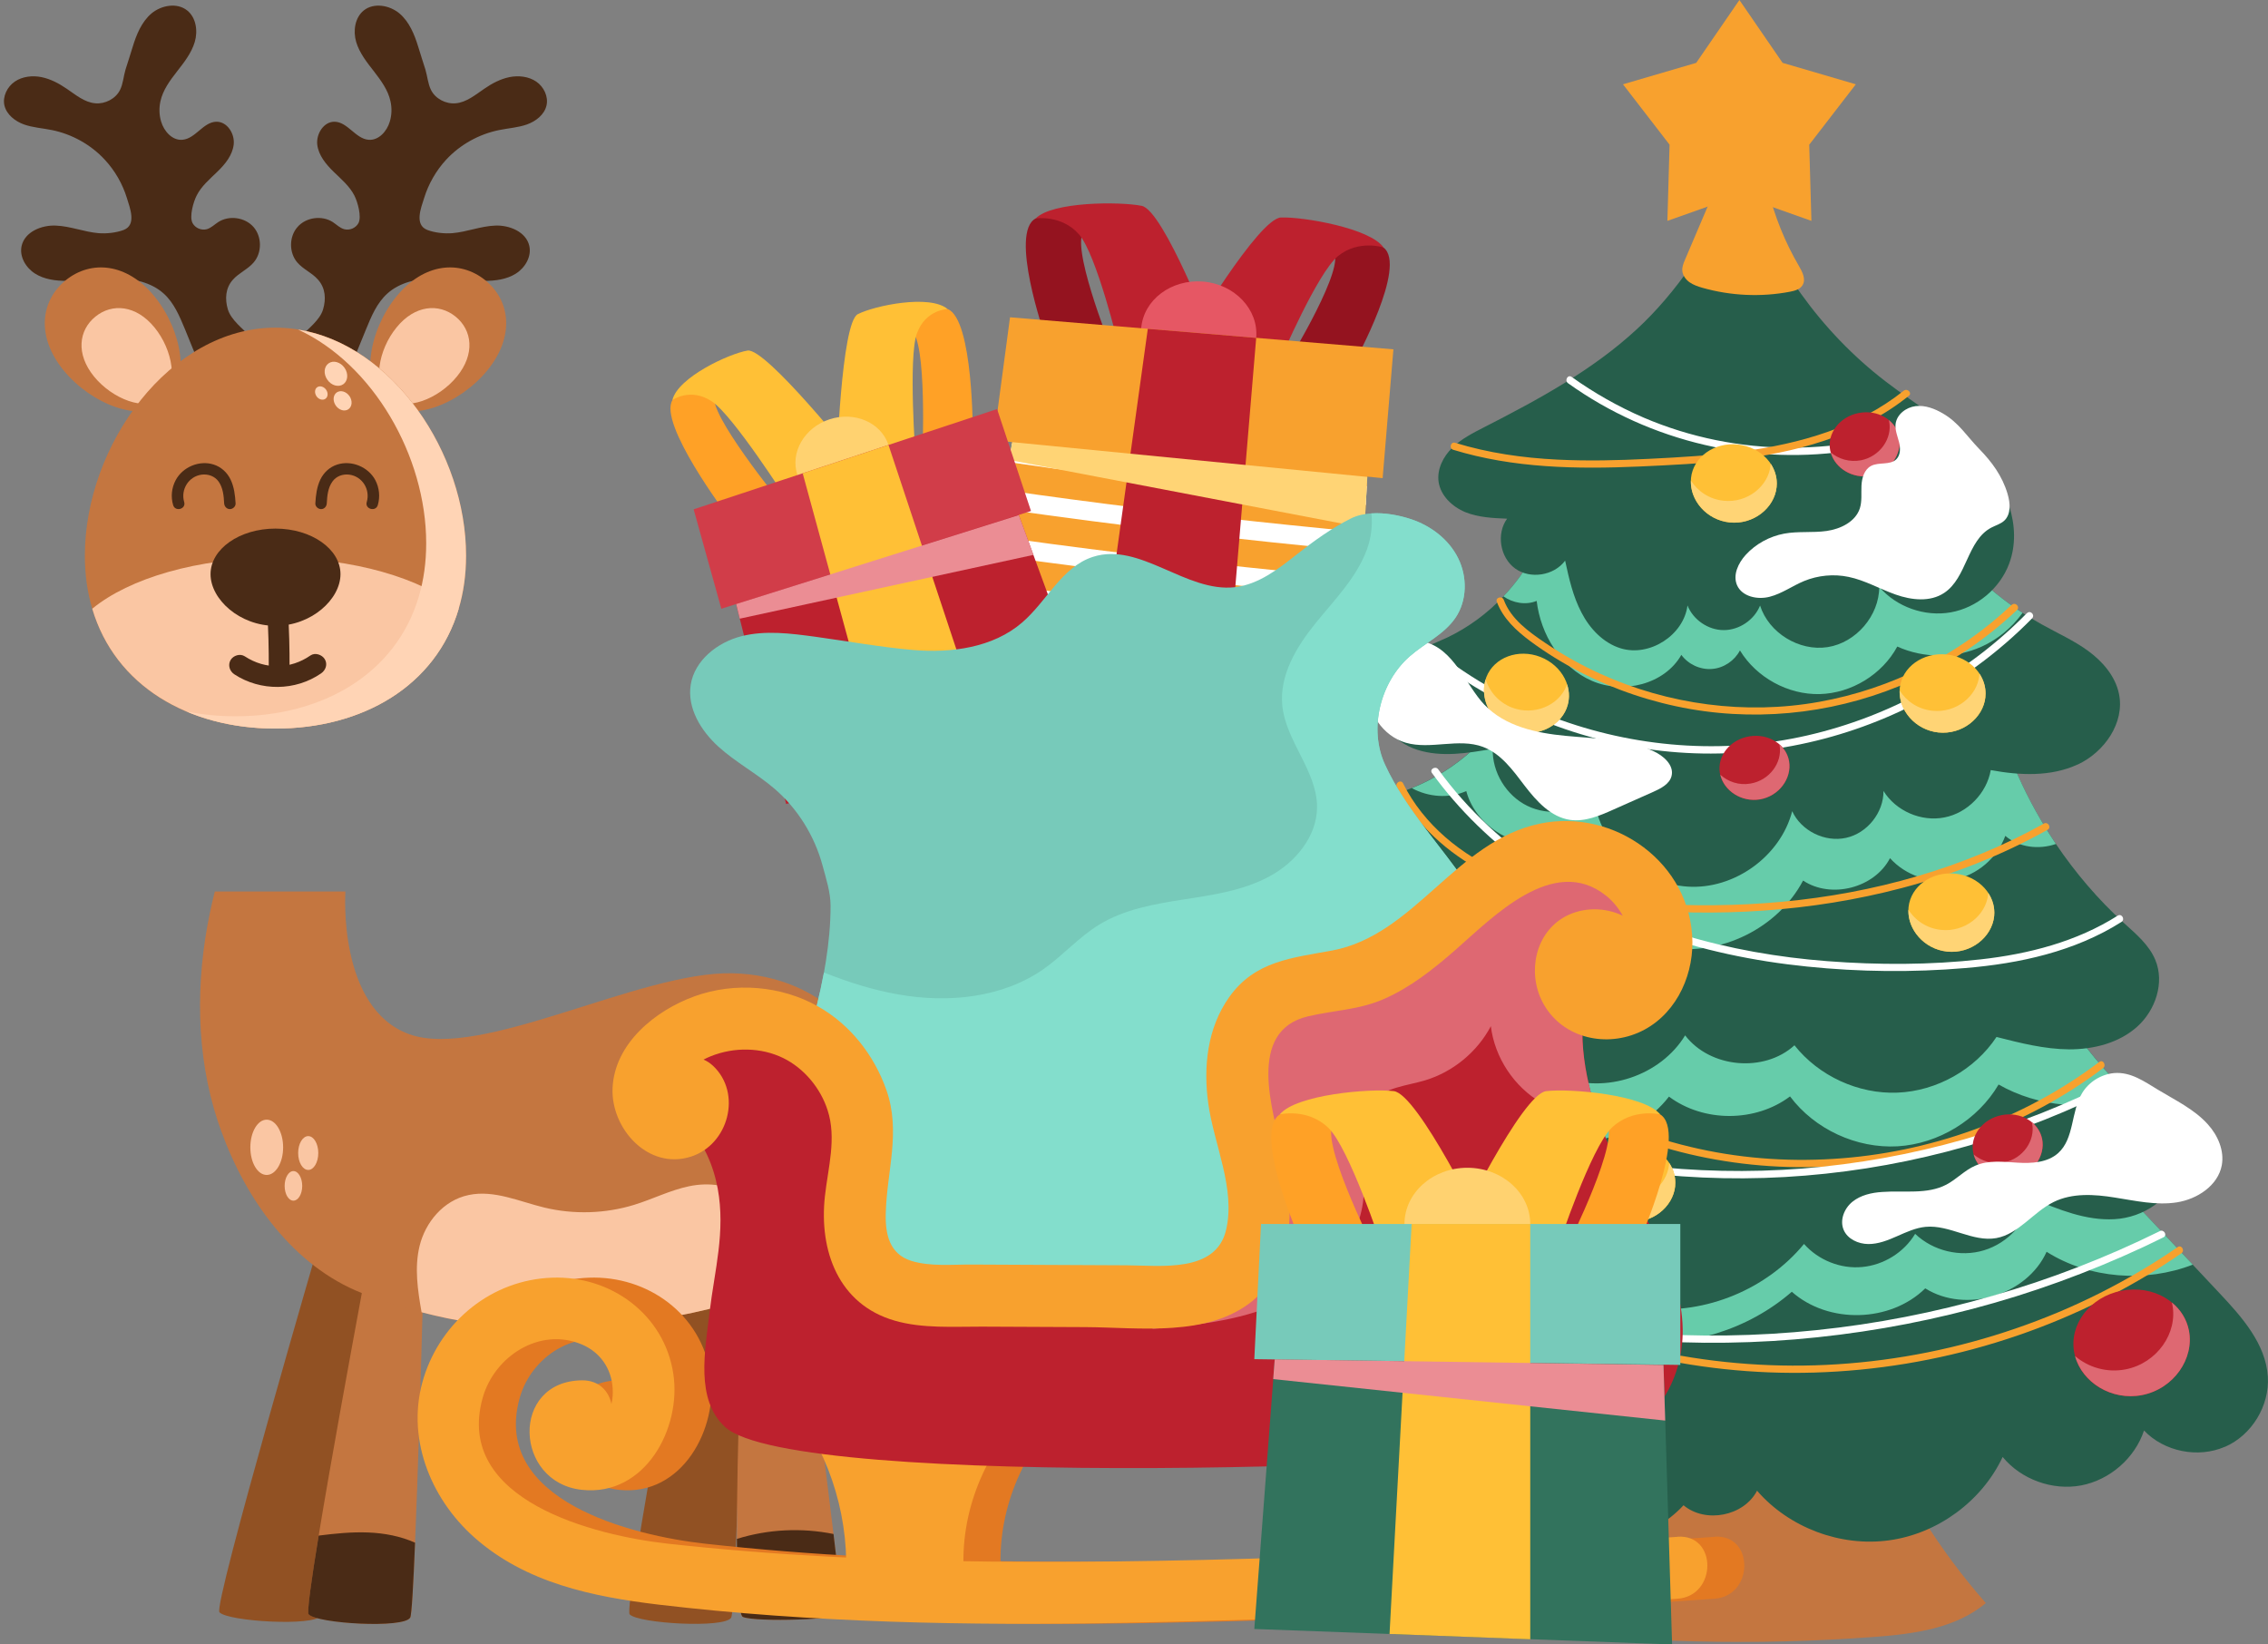 <svg xmlns="http://www.w3.org/2000/svg" xmlns:xlink="http://www.w3.org/1999/xlink" preserveAspectRatio="xMidYMid meet" width="240" height="174" viewBox="0 0 240 174" style="width:100%;height:100%"><rect x="0" y="0" width="240" height="174" fill="#808080" stroke="none"/><defs><animate repeatCount="indefinite" dur="2.002s" begin="0s" xlink:href="#_R_G_L_1_G_D_0_P_0" fill="freeze" attributeName="fill" from="#f8a12e" to="#f8a12e" keyTimes="0;0.25;0.5;0.75;1" values="#f8a12e;#ffdf3f;#f8a12e;#ffdf3f;#f8a12e" keySplines="0.167 0.167 0.833 0.833;0.167 0.167 0.833 0.833;0.167 0.167 0.833 0.833;0.167 0.167 0.833 0.833" calcMode="spline"/><animateMotion repeatCount="indefinite" dur="2.002s" begin="0s" xlink:href="#_R_G_L_0_G" fill="freeze" keyTimes="0;0.25;0.5;0.75;1" path="M28.74 70.61 C28.74,70.61 28.74,72 28.74,72 C28.74,72 28.74,70.61 28.74,70.61 C28.74,70.61 28.74,72 28.74,72 C28.74,72 28.74,70.61 28.74,70.61 " keyPoints="0;0.25;0.5;0.75;1" keySplines="0.333 0 0.667 1;0.333 0 0.667 1;0.333 0 0.667 1;0.333 0 0.667 1" calcMode="spline"/><animateTransform repeatCount="indefinite" dur="2.002s" begin="0s" xlink:href="#_R_G_L_0_G" fill="freeze" attributeName="transform" from="0" to="0" type="rotate" additive="sum" keyTimes="0;1" values="0;0" keySplines="0.167 0.167 0.833 0.833" calcMode="spline"/><animateTransform repeatCount="indefinite" dur="2.002s" begin="0s" xlink:href="#_R_G_L_0_G" fill="freeze" attributeName="transform" from="-29.152 -38.668" to="-29.152 -38.668" type="translate" additive="sum" keyTimes="0;1" values="-29.152 -38.668;-29.152 -38.668" keySplines="0 0 1 1" calcMode="spline"/><animate attributeType="XML" attributeName="opacity" dur="2s" from="0" to="1" xlink:href="#time_group"/></defs><g id="_R_G"><g id="_R_G_L_2_G" transform=" translate(130.435, 95.007) translate(-109.994, -79.385)"><path id="_R_G_L_2_G_D_0_P_0" fill="#c47640" fill-opacity="1" fill-rule="nonzero" d=" M172.55 114.46 C173.96,128.99 180.05,143.02 189.7,154 C186.49,156.69 182.08,157.27 177.9,157.58 C165.33,158.52 152.66,158.21 140.15,156.65 C145.54,143.12 148.47,128.9 148.48,114.35 C156.88,114.54 164.15,114.27 172.55,114.47 C172.55,114.47 172.55,114.46 172.55,114.46z "/><path id="_R_G_L_2_G_D_1_P_0" fill="#265e4b" fill-opacity="1" fill-rule="nonzero" d=" M215 137.46 C212.16,138.7 208.57,137.98 206.44,135.74 C205.47,138.67 202.82,140.97 199.79,141.55 C196.75,142.12 193.44,140.92 191.48,138.54 C189.28,143.22 184.6,146.66 179.46,147.36 C174.32,148.07 168.88,146.02 165.49,142.11 C164.1,144.8 160.04,145.6 157.71,143.65 C154.25,147.39 148.43,148.73 143.67,146.89 C138.92,145.04 135.55,140.12 135.55,135.03 C133.38,136.75 130.13,136.98 127.74,135.57 C125.35,134.17 123.97,131.22 124.44,128.49 C119.47,131.14 113.44,131.79 108.01,130.25 C106.05,129.69 103.96,128.67 103.28,126.75 C102.63,124.92 103.5,122.84 104.87,121.47 C106.24,120.09 108.04,119.24 109.73,118.3 C113.25,116.34 116.45,113.83 119.2,110.92 C122.24,107.74 124.74,104.07 126.58,100.08 C126.58,100.08 196.88,102.56 196.88,102.56 C201.78,107.79 206.69,112.99 211.6,118.2 C212.53,119.19 213.47,120.19 214.4,121.18 C216.79,123.72 219.32,126.56 219.54,130.03 C219.74,133.12 217.84,136.24 215,137.47 C215,137.47 215,137.46 215,137.46z "/><path id="_R_G_L_2_G_D_2_P_0" fill="#66ccaa" fill-opacity="1" fill-rule="nonzero" d=" M211.6 118.19 C206.61,120.12 200.68,119.7 196.13,116.83 C194.05,121.44 187.58,123.39 183.29,120.7 C179.59,124.33 173.04,124.49 169.17,121.06 C164.57,125.06 158.25,127.02 152.19,126.31 C146.13,125.6 140.43,122.25 136.88,117.31 C131.98,119.04 125.94,116.37 123.96,111.57 C122.38,111.35 120.79,111.13 119.2,110.91 C122.24,107.73 124.74,104.06 126.58,100.07 C126.58,100.07 196.88,102.55 196.88,102.55 C201.78,107.78 206.69,112.98 211.6,118.19z "/><path id="_R_G_L_2_G_D_3_P_0" fill="#265e4b" fill-opacity="1" fill-rule="nonzero" d=" M209.93 108.26 C209.48,111.24 206.33,113.22 203.31,113.38 C200.29,113.55 197.38,112.35 194.59,111.18 C194.04,113.73 192.02,115.91 189.51,116.67 C187,117.44 184.11,116.74 182.22,114.93 C181.04,116.9 178.89,118.23 176.61,118.44 C174.34,118.66 171.98,117.72 170.46,116 C166.51,120.79 160.1,123.45 153.91,122.83 C147.72,122.23 141.94,118.39 139.01,112.92 C136.82,114.07 134.09,114.13 131.86,113.07 C129.62,112.02 127.93,109.89 127.42,107.47 C124.77,107.99 122.01,108.52 119.41,107.78 C116.81,107.04 114.48,104.61 114.82,101.94 C115.16,99.21 117.9,97.56 120.19,96.03 C123.59,93.73 126.56,90.83 128.97,87.52 C131.59,83.93 133.54,79.84 134.65,75.53 C134.65,75.53 193.18,80.3 193.18,80.3 C194.48,85.86 197.08,91.11 200.64,95.58 C201.99,97.28 203.52,98.98 205.19,100.44 C205.67,100.87 206.17,101.26 206.68,101.65 C208.76,103.18 210.35,105.46 209.93,108.25 C209.93,108.25 209.93,108.26 209.93,108.26z "/><path id="_R_G_L_2_G_D_4_P_0" fill="#66ccaa" fill-opacity="1" fill-rule="nonzero" d=" M205.19 100.44 C200.56,101.95 195.28,101.55 191.05,99.13 C188.85,102.88 184.7,105.41 180.36,105.67 C176.01,105.91 171.59,103.87 168.98,100.39 C165.33,103.14 159.84,103.15 156.17,100.41 C152.54,105.1 145.46,106.76 140.11,104.16 C134.77,101.55 131.71,94.96 133.2,89.22 C131.79,88.66 130.38,88.1 128.97,87.53 C131.59,83.94 133.54,79.85 134.65,75.54 C134.65,75.54 193.18,80.31 193.18,80.31 C194.48,85.87 197.08,91.12 200.64,95.59 C201.99,97.29 203.52,98.99 205.19,100.45 C205.19,100.45 205.19,100.44 205.19,100.44z "/><path id="_R_G_L_2_G_D_5_P_0" fill="#265e4b" fill-opacity="1" fill-rule="nonzero" d=" M205.73 93 C203.8,94.74 201.1,95.42 198.5,95.41 C195.9,95.39 193.35,94.74 190.83,94.1 C188.54,97.55 184.52,99.82 180.36,99.99 C176.21,100.16 172.02,98.23 169.45,94.98 C166.24,97.91 160.52,97.39 157.88,93.93 C155.28,98.2 149.45,100.15 144.79,98.33 C140.12,96.51 137.19,91.1 138.2,86.22 C136.41,87.03 134.13,86.59 132.76,85.17 C131.38,83.76 131.03,81.46 131.91,79.7 C128.92,80.15 125.75,80.58 122.97,79.39 C120.2,78.19 118.18,74.73 119.63,72.09 C120.93,69.74 124.03,69.27 126.62,68.56 C127.41,68.34 128.19,68.08 128.94,67.76 C128.94,67.76 128.94,67.76 128.95,67.76 C133.66,65.87 137.67,62.26 140,57.75 C140,57.75 190.42,58.61 190.42,58.61 C191.73,63.97 194.02,69.09 197.11,73.67 C199.17,76.73 201.59,79.56 204.32,82.05 C205.6,83.21 206.98,84.36 207.64,85.96 C208.63,88.35 207.66,91.26 205.73,93 C205.73,93 205.73,93 205.73,93z "/><path id="_R_G_L_2_G_D_6_P_0" fill="#66ccaa" fill-opacity="1" fill-rule="nonzero" d=" M197.11 73.68 C195.32,74.3 193.2,74.06 191.76,72.82 C190.91,75.16 188.78,76.98 186.33,77.45 C183.88,77.92 181.22,77.03 179.56,75.18 C177.92,78.34 173.33,79.52 170.36,77.55 C167.72,82.56 161.68,85.56 156.07,84.65 C150.46,83.74 145.69,78.98 144.78,73.38 C140.76,74.79 135.81,72.19 134.72,68.08 C132.89,68.9 130.7,68.72 128.96,67.77 C133.67,65.88 137.68,62.27 140.01,57.76 C140.01,57.76 190.43,58.62 190.43,58.62 C191.74,63.99 194.03,69.1 197.12,73.68 C197.12,73.68 197.11,73.68 197.11,73.68z "/><path id="_R_G_L_2_G_D_7_P_0" fill="#265e4b" fill-opacity="1" fill-rule="nonzero" d=" M199.41 65.27 C196.58,66.58 193.29,66.43 190.22,65.86 C189.8,68.3 187.76,70.4 185.32,70.87 C182.87,71.36 180.18,70.19 178.87,68.07 C178.89,70.36 177.15,72.54 174.91,73.03 C172.67,73.53 170.16,72.29 169.21,70.21 C167.98,74.98 163.07,78.52 158.14,78.19 C153.2,77.87 148.81,73.7 148.23,68.81 C146.3,70.4 143.43,70.74 141.19,69.65 C138.95,68.56 137.45,66.09 137.52,63.61 C134.88,64.07 132.11,64.53 129.56,63.72 C127.01,62.92 124.78,60.41 125.25,57.78 C125.54,56.15 126.8,54.83 128.2,53.95 C129.62,53.07 131.21,52.54 132.72,51.83 C134.95,50.76 136.97,49.27 138.65,47.48 C141.13,44.87 142.93,41.64 143.74,38.14 C143.74,38.14 183.9,39.55 183.9,39.55 C186.41,43.4 189.73,46.72 193.59,49.23 C194.24,49.65 194.91,50.05 195.59,50.43 C197.25,51.36 199.01,52.14 200.54,53.26 C202.08,54.39 203.41,55.94 203.79,57.8 C204.42,60.85 202.25,63.96 199.41,65.28 C199.41,65.28 199.41,65.27 199.41,65.27z "/><path id="_R_G_L_2_G_D_8_P_0" fill="#66ccaa" fill-opacity="1" fill-rule="nonzero" d=" M193.59 49.22 C192.48,50.77 190.97,52.03 189.23,52.81 C186.44,54.06 183.11,54.05 180.33,52.79 C178.73,55.75 175.48,57.73 172.12,57.82 C168.76,57.9 165.42,56.06 163.68,53.2 C163.11,54.29 161.96,55.07 160.72,55.16 C159.48,55.26 158.21,54.67 157.48,53.67 C155.7,56.8 151.32,57.86 148.02,56.42 C144.71,54.99 142.59,51.52 142.17,47.96 C141.02,48.43 139.66,48.19 138.65,47.48 C141.13,44.87 142.93,41.64 143.74,38.14 C143.74,38.14 183.9,39.55 183.9,39.55 C186.41,43.4 189.73,46.72 193.59,49.23 C193.59,49.23 193.59,49.22 193.59,49.22z "/><path id="_R_G_L_2_G_D_9_P_0" fill="#265e4b" fill-opacity="1" fill-rule="nonzero" d=" M188.97 32.51 C186.14,29.4 182.4,27.29 179.07,24.72 C172.24,19.47 167.03,12.17 164.24,4.04 C163.98,3.27 162.9,3.32 162.68,4.09 C161.05,9.66 156.74,15.55 152.78,19.2 C148.06,23.57 142.33,26.66 136.6,29.59 C135.41,30.2 134.19,30.82 133.24,31.75 C132.28,32.69 131.61,34.02 131.79,35.35 C132,36.83 133.24,38 134.62,38.57 C136.01,39.13 137.55,39.2 139.04,39.26 C137.88,40.86 138.29,43.37 139.89,44.53 C141.49,45.69 144.01,45.29 145.18,43.7 C145.59,45.58 146.01,47.48 146.91,49.19 C147.79,50.9 149.23,52.42 151.07,52.98 C154.12,53.91 157.73,51.59 158.13,48.44 C158.73,49.96 160.32,51.05 161.96,51.05 C163.61,51.05 165.2,49.97 165.81,48.45 C166.73,51.34 169.94,53.32 172.96,52.85 C175.97,52.38 178.42,49.52 178.42,46.48 C180.24,48.6 183.23,49.66 185.99,49.17 C188.75,48.68 191.18,46.65 192.16,44.04 C193.64,40.11 191.81,35.6 188.97,32.5 C188.97,32.5 188.97,32.51 188.97,32.51z "/><path id="_R_G_L_2_G_D_10_P_0" fill="#ffffff" fill-opacity="1" fill-rule="nonzero" d=" M184.67 28.63 C174.76,32.79 163.39,32.8 153.5,28.57 C150.81,27.41 148.25,25.96 145.87,24.26 C145.47,23.97 145.09,24.63 145.48,24.92 C154.21,31.18 165.25,33.74 175.86,31.98 C178.96,31.46 181.98,30.58 184.87,29.37 C185.32,29.18 185.12,28.44 184.67,28.63z "/><path id="_R_G_L_2_G_D_11_P_0" fill="#f8a12e" fill-opacity="1" fill-rule="nonzero" d=" M181.01 25.72 C176.16,29.6 170,31.34 163.93,32.14 C160.64,32.57 157.32,32.77 154.01,32.93 C150.79,33.09 147.57,33.17 144.37,33.01 C140.7,32.83 137.06,32.31 133.54,31.23 C133.07,31.08 132.87,31.83 133.34,31.97 C139.7,33.92 146.42,34.03 153.02,33.74 C159.59,33.45 166.34,33.1 172.63,31 C175.85,29.93 178.9,28.39 181.55,26.26 C181.94,25.96 181.39,25.42 181.01,25.72 C181.01,25.72 181.01,25.72 181.01,25.72z "/><path id="_R_G_L_2_G_D_12_P_0" fill="#f8a12e" fill-opacity="1" fill-rule="nonzero" d=" M192.44 48.37 C186.85,53.68 179.68,57.28 172.07,58.64 C164.28,60.04 156.1,58.94 148.9,55.67 C146.87,54.75 144.91,53.65 143.07,52.4 C141.34,51.23 139.44,49.88 138.69,47.85 C138.52,47.39 137.78,47.59 137.95,48.05 C138.62,49.84 140.01,51.11 141.51,52.23 C143.16,53.45 144.92,54.53 146.75,55.48 C150.41,57.36 154.36,58.69 158.42,59.4 C166.37,60.78 174.57,59.7 181.92,56.38 C186,54.53 189.75,52 193,48.92 C193.35,48.58 192.81,48.04 192.45,48.38 C192.45,48.38 192.44,48.37 192.44,48.37z "/><path id="_R_G_L_2_G_D_13_P_0" fill="#ffffff" fill-opacity="1" fill-rule="nonzero" d=" M194.05 49.25 C187.76,55.67 179.6,60.18 170.83,62.19 C161.9,64.24 152.48,63.5 143.92,60.27 C139.05,58.43 134.49,55.79 130.51,52.46 C130.13,52.14 129.59,52.68 129.96,53 C137.16,59 146.11,62.78 155.42,63.83 C164.63,64.86 174.01,63.06 182.25,58.85 C186.82,56.52 191.01,53.46 194.6,49.8 C194.94,49.44 194.4,48.9 194.06,49.26 C194.06,49.26 194.05,49.25 194.05,49.25z "/><path id="_R_G_L_2_G_D_14_P_0" fill="#f8a12e" fill-opacity="1" fill-rule="nonzero" d=" M195.85 71.52 C187.36,76.25 177.83,78.89 168.18,79.79 C163.37,80.24 158.54,80.27 153.73,79.95 C148.62,79.59 143.41,78.87 138.68,76.81 C134.22,74.87 130.22,71.66 128.03,67.26 C127.81,66.82 127.15,67.21 127.37,67.65 C129.33,71.61 132.77,74.67 136.66,76.69 C141.18,79.04 146.27,80.02 151.3,80.51 C161.15,81.46 171.23,80.87 180.82,78.34 C186.19,76.93 191.39,74.88 196.23,72.18 C196.67,71.94 196.28,71.28 195.84,71.52 C195.84,71.52 195.85,71.52 195.85,71.52z "/><path id="_R_G_L_2_G_D_15_P_0" fill="#ffffff" fill-opacity="1" fill-rule="nonzero" d=" M203.66 81.26 C199.31,84.02 194.24,85.32 189.15,85.89 C183.79,86.49 178.32,86.49 172.94,86.08 C162.54,85.28 152.19,82.49 143.41,76.75 C138.92,73.81 134.9,70.13 131.75,65.78 C131.47,65.39 130.8,65.77 131.09,66.17 C136.81,74.06 145.17,79.7 154.29,83 C159.61,84.93 165.18,86.08 170.79,86.65 C176.33,87.22 181.96,87.28 187.5,86.81 C193.28,86.33 199.11,85.06 204.05,81.93 C204.47,81.66 204.08,81 203.66,81.26z "/><path id="_R_G_L_2_G_D_16_P_0" fill="#f8a12e" fill-opacity="1" fill-rule="nonzero" d=" M201.71 96.74 C193.61,102.85 183.68,106.38 173.56,107 C168.48,107.32 163.35,106.91 158.4,105.72 C153.13,104.47 148.12,102.3 143.43,99.61 C137.93,96.46 132.85,92.65 127.92,88.68 C127.54,88.38 127,88.91 127.38,89.22 C131.81,92.79 136.36,96.24 141.23,99.21 C145.98,102.09 151.06,104.52 156.42,106.01 C161.37,107.38 166.53,107.99 171.66,107.86 C176.79,107.73 181.92,106.86 186.8,105.29 C191.69,103.72 196.35,101.45 200.56,98.52 C201.08,98.16 201.59,97.79 202.1,97.4 C202.49,97.11 202.11,96.44 201.71,96.74 C201.71,96.74 201.71,96.74 201.71,96.74z "/><path id="_R_G_L_2_G_D_17_P_0" fill="#ffffff" fill-opacity="1" fill-rule="nonzero" d=" M203.5 98.56 C193.21,103.88 181.86,107.1 170.31,108.02 C158.94,108.91 147.43,107.52 136.58,103.99 C130.48,102 124.62,99.35 119.11,96.08 C118.68,95.83 118.3,96.49 118.72,96.74 C123.67,99.68 128.92,102.13 134.35,104.04 C139.78,105.96 145.39,107.34 151.09,108.16 C156.82,108.98 162.63,109.25 168.42,108.92 C174.21,108.59 179.96,107.69 185.58,106.23 C191.22,104.77 196.71,102.75 201.95,100.2 C202.6,99.89 203.25,99.56 203.88,99.23 C204.32,99.01 203.93,98.34 203.49,98.57 C203.49,98.57 203.5,98.56 203.5,98.56z "/><path id="_R_G_L_2_G_D_18_P_0" fill="#f8a12e" fill-opacity="1" fill-rule="nonzero" d=" M210.01 116.33 C204.71,119.97 198.92,122.87 192.84,124.95 C186.77,127.04 180.41,128.32 174,128.73 C167.67,129.14 161.3,128.68 155.09,127.38 C149.03,126.1 143.14,124.03 137.61,121.25 C132.07,118.47 126.9,114.98 122.27,110.87 C121.7,110.36 121.14,109.84 120.58,109.32 C120.23,108.98 119.68,109.52 120.04,109.86 C124.58,114.16 129.68,117.86 135.18,120.84 C140.68,123.83 146.57,126.11 152.65,127.6 C158.82,129.11 165.19,129.8 171.54,129.61 C178.03,129.42 184.5,128.35 190.71,126.45 C196.91,124.56 202.87,121.83 208.34,118.35 C209.03,117.91 209.71,117.45 210.39,116.99 C210.8,116.71 210.41,116.05 210,116.33 C210,116.33 210.01,116.33 210.01,116.33z "/><path id="_R_G_L_2_G_D_19_P_0" fill="#ffffff" fill-opacity="1" fill-rule="nonzero" d=" M208.12 114.64 C202.43,117.45 196.5,119.74 190.41,121.49 C184.32,123.25 178.08,124.47 171.77,125.12 C165.46,125.78 159.1,125.87 152.77,125.39 C146.45,124.92 140.18,123.87 134.04,122.29 C127.91,120.71 121.91,118.58 116.15,115.94 C115.43,115.61 114.72,115.27 114.01,114.93 C113.57,114.71 113.18,115.38 113.62,115.59 C119.35,118.37 125.33,120.65 131.47,122.38 C137.63,124.12 143.95,125.32 150.32,125.94 C156.69,126.57 163.12,126.63 169.5,126.1 C175.85,125.57 182.16,124.49 188.33,122.86 C194.52,121.23 200.56,119.03 206.36,116.33 C207.07,115.99 207.79,115.65 208.49,115.3 C208.94,115.09 208.55,114.42 208.1,114.64 C208.1,114.64 208.12,114.64 208.12,114.64z "/><path id="_R_G_L_2_G_D_20_P_0" fill="#bd212e" fill-opacity="1" fill-rule="nonzero" d=" M124.97 123.4 C123.96,126.26 120.45,127.9 117.22,126.77 C114,125.64 112.3,122.15 113.31,119.29 C114.32,116.42 117.76,115.03 120.98,116.16 C124.2,117.29 125.98,120.53 124.97,123.39 C124.97,123.39 124.97,123.4 124.97,123.4z "/><path id="_R_G_L_2_G_D_21_P_0" fill="#de6872" fill-opacity="1" fill-rule="nonzero" d=" M124.92 119.93 C124.9,120.01 124.88,120.09 124.85,120.16 C123.84,123.03 120.32,124.67 117.1,123.54 C115.18,122.86 113.8,121.34 113.22,119.62 C112.44,122.42 114.13,125.68 117.22,126.77 C120.44,127.9 123.96,126.26 124.97,123.4 C125.38,122.25 125.33,121.04 124.92,119.93z "/><path id="_R_G_L_2_G_D_22_P_0" fill="#bd212e" fill-opacity="1" fill-rule="nonzero" d=" M211.18 125.15 C211.77,128.13 209.58,131.33 206.23,131.99 C202.88,132.64 199.64,130.51 199.06,127.53 C198.47,124.55 200.71,121.6 204.06,120.95 C207.41,120.29 210.6,122.17 211.18,125.15z "/><path id="_R_G_L_2_G_D_23_P_0" fill="#de6872" fill-opacity="1" fill-rule="nonzero" d=" M209.38 122.19 C209.4,122.28 209.42,122.35 209.44,122.43 C210.02,125.41 207.84,128.61 204.49,129.27 C202.48,129.66 200.53,129.05 199.14,127.86 C199.9,130.66 203.02,132.62 206.24,131.99 C209.59,131.33 211.78,128.13 211.19,125.15 C210.95,123.95 210.3,122.94 209.38,122.19z "/><path id="_R_G_L_2_G_D_24_P_0" fill="#bd212e" fill-opacity="1" fill-rule="nonzero" d=" M195.66 104.9 C196.01,106.69 194.69,108.61 192.68,109.01 C190.67,109.4 188.71,108.12 188.36,106.33 C188.01,104.54 189.36,102.77 191.37,102.37 C193.38,101.97 195.3,103.11 195.65,104.89 C195.65,104.89 195.66,104.9 195.66,104.9z "/><path id="_R_G_L_2_G_D_25_P_0" fill="#de6872" fill-opacity="1" fill-rule="nonzero" d=" M194.57 103.12 C194.58,103.17 194.59,103.21 194.6,103.26 C194.95,105.05 193.64,106.97 191.63,107.37 C190.43,107.6 189.25,107.24 188.41,106.53 C188.87,108.21 190.74,109.39 192.68,109.01 C194.69,108.61 196.01,106.69 195.66,104.9 C195.51,104.18 195.12,103.57 194.57,103.12 C194.57,103.12 194.57,103.12 194.57,103.12z "/><path id="_R_G_L_2_G_D_26_P_0" fill="#bd212e" fill-opacity="1" fill-rule="nonzero" d=" M180.52 30.6 C180.88,32.39 179.56,34.31 177.55,34.71 C175.53,35.11 173.58,33.82 173.23,32.03 C172.88,30.25 174.22,28.47 176.24,28.08 C178.25,27.68 180.17,28.81 180.52,30.6 C180.52,30.6 180.52,30.6 180.52,30.6z "/><path id="_R_G_L_2_G_D_27_P_0" fill="#de6872" fill-opacity="1" fill-rule="nonzero" d=" M179.43 28.82 C179.44,28.87 179.46,28.92 179.47,28.97 C179.82,30.75 178.51,32.68 176.49,33.08 C175.29,33.31 174.11,32.95 173.28,32.24 C173.74,33.92 175.61,35.09 177.55,34.71 C179.56,34.32 180.88,32.39 180.52,30.6 C180.38,29.88 179.99,29.27 179.43,28.82z "/><path id="_R_G_L_2_G_D_28_P_0" fill="#bd212e" fill-opacity="1" fill-rule="nonzero" d=" M168.88 64.94 C169.18,66.74 167.81,68.63 165.79,68.96 C163.76,69.29 161.85,67.96 161.55,66.16 C161.26,64.36 162.65,62.62 164.68,62.29 C166.7,61.96 168.59,63.14 168.88,64.95 C168.88,64.95 168.88,64.94 168.88,64.94z "/><path id="_R_G_L_2_G_D_29_P_0" fill="#de6872" fill-opacity="1" fill-rule="nonzero" d=" M167.85 63.13 C167.86,63.18 167.87,63.23 167.88,63.27 C168.18,65.07 166.8,66.96 164.78,67.29 C163.57,67.5 162.41,67.09 161.6,66.35 C162,68.05 163.83,69.28 165.79,68.96 C167.81,68.62 169.18,66.74 168.88,64.94 C168.76,64.22 168.38,63.59 167.85,63.13 C167.85,63.13 167.85,63.13 167.85,63.13z "/><path id="_R_G_L_2_G_D_30_P_0" fill="#bd212e" fill-opacity="1" fill-rule="nonzero" d=" M146.12 82.7 C145.21,84.99 142.31,86.21 139.74,85.19 C137.17,84.18 135.9,81.31 136.81,79.02 C137.72,76.74 140.54,75.71 143.11,76.73 C145.68,77.74 147.03,80.42 146.12,82.7z "/><path id="_R_G_L_2_G_D_31_P_0" fill="#de6872" fill-opacity="1" fill-rule="nonzero" d=" M146.18 79.9 C146.16,79.96 146.14,80.02 146.12,80.09 C145.21,82.37 142.31,83.6 139.74,82.58 C138.2,81.97 137.14,80.71 136.72,79.29 C136.01,81.53 137.27,84.22 139.73,85.19 C142.31,86.21 145.2,84.99 146.11,82.7 C146.48,81.78 146.47,80.8 146.18,79.9 C146.18,79.9 146.18,79.9 146.18,79.9z "/><path id="_R_G_L_2_G_D_32_P_0" fill="#ffc036" fill-opacity="1" fill-rule="nonzero" d=" M153.54 130.72 C153.31,132.94 151.07,134.72 148.57,134.46 C146.07,134.2 144.25,132 144.48,129.77 C144.71,127.55 146.93,125.95 149.43,126.21 C151.93,126.47 153.77,128.49 153.54,130.71 C153.54,130.71 153.54,130.72 153.54,130.72z "/><path id="_R_G_L_2_G_D_33_P_0" fill="#ffd475" fill-opacity="1" fill-rule="nonzero" d=" M152.91 128.24 C152.91,128.3 152.91,128.36 152.9,128.42 C152.67,130.65 150.43,132.43 147.93,132.17 C146.43,132.01 145.18,131.16 144.47,130.02 C144.39,132.16 146.16,134.21 148.57,134.46 C151.07,134.72 153.31,132.94 153.54,130.71 C153.63,129.82 153.39,128.96 152.9,128.24 C152.9,128.24 152.91,128.24 152.91,128.24z "/><path id="_R_G_L_2_G_D_34_P_0" fill="#ffc036" fill-opacity="1" fill-rule="nonzero" d=" M156.83 109.9 C156.59,112.12 154.36,113.9 151.85,113.64 C149.35,113.38 147.53,111.18 147.76,108.95 C147.99,106.73 150.21,105.13 152.71,105.39 C155.21,105.65 157.06,107.67 156.82,109.89 C156.82,109.89 156.83,109.9 156.83,109.9z "/><path id="_R_G_L_2_G_D_35_P_0" fill="#ffd475" fill-opacity="1" fill-rule="nonzero" d=" M156.19 107.42 C156.19,107.48 156.19,107.54 156.18,107.6 C155.95,109.83 153.71,111.61 151.2,111.35 C149.71,111.19 148.46,110.34 147.75,109.2 C147.67,111.34 149.44,113.38 151.85,113.64 C154.35,113.9 156.58,112.12 156.82,109.89 C156.91,109 156.67,108.14 156.18,107.41 C156.18,107.41 156.19,107.42 156.19,107.42z "/><path id="_R_G_L_2_G_D_36_P_0" fill="#ffc036" fill-opacity="1" fill-rule="nonzero" d=" M189.66 58.14 C189.43,60.36 187.19,62.14 184.68,61.88 C182.18,61.62 180.36,59.41 180.59,57.19 C180.82,54.96 183.05,53.37 185.55,53.63 C188.05,53.89 189.89,55.9 189.65,58.13 C189.65,58.13 189.66,58.14 189.66,58.14z "/><path id="_R_G_L_2_G_D_37_P_0" fill="#ffd475" fill-opacity="1" fill-rule="nonzero" d=" M189.02 55.66 C189.02,55.72 189.02,55.78 189.01,55.84 C188.78,58.06 186.54,59.85 184.04,59.58 C182.54,59.43 181.3,58.58 180.58,57.44 C180.5,59.58 182.27,61.62 184.68,61.88 C187.18,62.14 189.42,60.36 189.65,58.13 C189.75,57.24 189.5,56.38 189.02,55.65 C189.02,55.65 189.02,55.66 189.02,55.66z "/><path id="_R_G_L_2_G_D_38_P_0" fill="#ffc036" fill-opacity="1" fill-rule="nonzero" d=" M145.34 59.32 C144.52,61.4 141.89,62.53 139.55,61.62 C137.21,60.7 136.03,58.1 136.85,56.01 C137.67,53.93 140.23,52.98 142.57,53.89 C144.91,54.81 146.15,57.23 145.33,59.32 C145.33,59.32 145.34,59.32 145.34,59.32z "/><path id="_R_G_L_2_G_D_39_P_0" fill="#ffd475" fill-opacity="1" fill-rule="nonzero" d=" M145.38 56.77 C145.36,56.83 145.35,56.88 145.33,56.94 C144.51,59.03 141.88,60.15 139.54,59.24 C138.14,58.69 137.16,57.54 136.77,56.26 C136.13,58.3 137.29,60.74 139.55,61.62 C141.89,62.53 144.52,61.4 145.34,59.32 C145.67,58.48 145.66,57.59 145.38,56.77z "/><path id="_R_G_L_2_G_D_40_P_0" fill="#ffc036" fill-opacity="1" fill-rule="nonzero" d=" M190.58 81.32 C190.35,83.55 188.12,85.33 185.61,85.07 C183.11,84.81 181.29,82.6 181.52,80.38 C181.75,78.15 183.97,76.56 186.47,76.82 C188.97,77.08 190.81,79.09 190.58,81.32 C190.58,81.32 190.58,81.32 190.58,81.32z "/><path id="_R_G_L_2_G_D_41_P_0" fill="#ffd475" fill-opacity="1" fill-rule="nonzero" d=" M189.95 78.85 C189.95,78.9 189.95,78.96 189.94,79.02 C189.71,81.25 187.47,83.03 184.97,82.77 C183.47,82.62 182.22,81.77 181.51,80.63 C181.43,82.77 183.2,84.81 185.61,85.06 C188.11,85.32 190.34,83.54 190.58,81.32 C190.67,80.43 190.43,79.57 189.94,78.84 C189.94,78.84 189.95,78.85 189.95,78.85z "/><path id="_R_G_L_2_G_D_42_P_0" fill="#ffc036" fill-opacity="1" fill-rule="nonzero" d=" M167.56 35.92 C167.33,38.14 165.09,39.92 162.59,39.66 C160.08,39.4 158.27,37.19 158.5,34.97 C158.73,32.74 160.95,31.15 163.45,31.41 C165.95,31.67 167.79,33.68 167.56,35.91 C167.56,35.91 167.56,35.92 167.56,35.92z "/><path id="_R_G_L_2_G_D_43_P_0" fill="#ffd475" fill-opacity="1" fill-rule="nonzero" d=" M166.93 33.44 C166.93,33.5 166.93,33.56 166.92,33.62 C166.69,35.84 164.45,37.63 161.95,37.36 C160.45,37.21 159.21,36.36 158.49,35.22 C158.41,37.36 160.18,39.4 162.59,39.65 C165.09,39.92 167.33,38.14 167.56,35.91 C167.66,35.02 167.41,34.16 166.93,33.43 C166.93,33.43 166.93,33.44 166.93,33.44z "/><path id="_R_G_L_2_G_D_44_P_0" fill="#f8a12e" fill-opacity="1" fill-rule="nonzero" d=" M161.73 2.79 C160.44,5.81 159.16,8.83 157.87,11.85 C157.71,12.22 157.55,12.61 157.58,13.01 C157.61,13.51 157.94,13.95 158.34,14.24 C158.75,14.53 159.23,14.69 159.71,14.83 C162.71,15.68 165.9,15.83 168.95,15.25 C169.46,15.15 170.03,15.01 170.3,14.56 C170.69,13.94 170.29,13.15 169.92,12.52 C168.44,9.99 167.33,7.24 166.64,4.39 C166.46,3.66 166.31,2.9 165.91,2.26 C164.67,0.25 162.54,0.87 161.73,2.79z "/><path id="_R_G_L_2_G_D_45_P_0" fill="#ffffff" fill-opacity="1" fill-rule="nonzero" d=" M203.27 97.92 C201.9,98.05 200.61,98.85 199.9,100.02 C198.69,102 199.08,104.86 197.34,106.4 C196.21,107.4 194.55,107.49 193.05,107.4 C191.54,107.31 189.96,107.11 188.58,107.72 C187.46,108.2 186.61,109.15 185.53,109.72 C183.49,110.79 181.03,110.33 178.73,110.5 C177.62,110.57 176.46,110.83 175.59,111.53 C174.72,112.23 174.22,113.47 174.65,114.5 C175.06,115.48 176.19,116 177.26,116.01 C178.32,116.02 179.34,115.61 180.31,115.18 C181.29,114.75 182.27,114.29 183.33,114.19 C185.87,113.95 188.3,115.83 190.81,115.38 C193.18,114.95 194.71,112.63 196.88,111.56 C198.85,110.59 201.18,110.74 203.35,111.09 C205.53,111.43 207.73,111.94 209.91,111.6 C212.08,111.26 214.27,109.82 214.67,107.67 C214.95,106.11 214.25,104.51 213.19,103.34 C211.75,101.74 209.74,100.79 207.93,99.69 C206.48,98.82 205.05,97.77 203.26,97.92 C203.26,97.92 203.27,97.92 203.27,97.92z "/><path id="_R_G_L_2_G_D_46_P_0" fill="#ffffff" fill-opacity="1" fill-rule="nonzero" d=" M136.65 58.95 C138.81,61.23 142.14,61.95 145.26,62.24 C148.39,62.54 151.64,62.55 154.49,63.84 C155.59,64.33 156.74,65.35 156.44,66.5 C156.22,67.34 155.33,67.79 154.54,68.15 C153.13,68.78 151.71,69.41 150.29,70.04 C148.84,70.69 147.29,71.35 145.71,71.13 C143.68,70.84 142.16,69.16 140.91,67.53 C139.67,65.9 138.4,64.11 136.47,63.4 C133.9,62.45 130.96,63.72 128.33,62.97 C125.91,62.27 124.16,59.73 124.39,57.23 C124.63,54.67 127.41,51.6 130.19,52.26 C133.45,53.03 134.6,56.79 136.65,58.96 C136.65,58.96 136.65,58.95 136.65,58.95z "/><path id="_R_G_L_2_G_D_47_P_0" fill="#ffffff" fill-opacity="1" fill-rule="nonzero" d=" M192 36.64 C192.29,37.6 192.38,38.78 191.65,39.47 C191.27,39.82 190.75,39.96 190.29,40.2 C187.71,41.54 187.71,45.53 185.28,47.12 C183.8,48.1 181.83,47.88 180.16,47.29 C178.48,46.7 176.92,45.78 175.18,45.42 C173.61,45.09 171.94,45.25 170.46,45.86 C169.23,46.37 168.12,47.19 166.83,47.52 C165.54,47.86 163.9,47.51 163.37,46.29 C162.91,45.21 163.5,43.96 164.29,43.09 C165.35,41.93 166.81,41.13 168.37,40.84 C169.84,40.57 171.37,40.77 172.85,40.56 C174.34,40.35 175.91,39.58 176.37,38.16 C176.61,37.4 176.5,36.57 176.54,35.76 C176.58,34.96 176.83,34.07 177.55,33.68 C178.37,33.24 179.56,33.63 180.23,32.97 C180.69,32.51 180.67,31.77 180.51,31.14 C180.35,30.52 180.08,29.89 180.15,29.25 C180.27,28.23 181.25,27.48 182.27,27.35 C183.28,27.23 184.3,27.62 185.18,28.14 C186.83,29.1 187.7,30.54 188.98,31.86 C190.35,33.26 191.43,34.73 192,36.63 C192,36.63 192,36.64 192,36.64z "/><path id="_R_G_L_2_G_D_48_P_0" fill="#c47640" fill-opacity="1" fill-rule="nonzero" d=" M77.52 90.54 C78.41,89.96 78.94,88.88 78.86,87.83 C78.79,86.77 78.11,85.79 77.15,85.34 C77.18,83.91 76.64,82.47 75.66,81.43 C75.34,81.09 74.91,80.76 74.45,80.84 C74.07,80.89 73.77,81.2 73.61,81.55 C73.46,81.9 73.42,82.29 73.37,82.67 C72.74,87.21 69.63,91.34 65.43,93.23 C65.43,93.23 66.06,93.79 66.06,93.79 C66.71,97.94 68.77,101.8 71.01,105.36 C73.02,104.93 74.82,103.64 75.88,101.88 C76.94,100.13 77.23,97.93 76.69,95.96 C77.73,95.57 78.53,94.59 78.69,93.49 C78.86,92.39 78.4,91.22 77.52,90.54 C77.52,90.54 77.52,90.54 77.52,90.54z "/><path id="_R_G_L_2_G_D_49_P_0" fill="#915123" fill-opacity="1" fill-rule="nonzero" d=" M13.6 114.89 C13.6,114.89 2.11,154.2 2.78,154.97 C3.64,155.95 12.9,156.5 13.53,155.32 C14.05,154.35 18.99,116.26 18.99,116.26 C18.99,116.26 13.6,114.89 13.6,114.89z "/><path id="_R_G_L_2_G_D_50_P_0" fill="#c47640" fill-opacity="1" fill-rule="nonzero" d=" M24.46 116.04 C24.46,116.04 24.39,118.98 24.27,123.26 C24.09,130.15 23.78,140.5 23.48,147.61 C23.3,152.06 23.13,155.26 22.98,155.53 C22.34,156.71 13.08,156.16 12.23,155.18 C12.03,154.96 12.51,151.58 13.28,146.86 C14.53,139.25 16.56,128.17 17.85,121.19 C18.58,117.29 19.07,114.68 19.07,114.68 C19.07,114.68 24.47,116.04 24.47,116.04 C24.47,116.04 24.46,116.04 24.46,116.04z "/><path id="_R_G_L_2_G_D_51_P_0" fill="#915123" fill-opacity="1" fill-rule="nonzero" d=" M53.04 114.68 C53.04,114.68 45.52,154.41 46.19,155.19 C47.05,156.16 56.31,156.71 56.94,155.53 C57.46,154.57 58.43,116.04 58.43,116.04 C58.43,116.04 53.04,114.68 53.04,114.68z "/><path id="_R_G_L_2_G_D_52_P_0" fill="#c47640" fill-opacity="1" fill-rule="nonzero" d=" M64.74 122.08 C64.74,122.08 66.57,136.91 67.76,146.69 C68.32,151.36 68.73,154.87 68.73,155.09 C68.73,155.75 59.6,156.04 58.17,155.47 C57.72,155.28 57.55,151.83 57.54,147.21 C57.51,137.69 58.12,123.22 58.16,122.06 C58.17,122 58.17,121.98 58.17,121.98 C58.06,122.01 57.97,122.04 57.86,122.06 C57.38,122.19 56.91,122.31 56.44,122.43 C55.91,122.56 55.38,122.7 54.86,122.82 C53.54,123.14 52.25,123.42 50.99,123.65 C50.55,123.73 50.11,123.82 49.68,123.89 C39.26,125.71 31.11,125.04 24.25,123.25 C24.22,123.25 24.19,123.24 24.16,123.23 C22.02,122.68 20.01,122.02 18.1,121.29 C18.01,121.25 17.92,121.23 17.83,121.19 C10.61,118.33 5.59,111.35 2.95,104 C2.83,103.67 2.72,103.34 2.6,103 C0.28,95.94 0.25,88.26 1.77,80.96 C1.93,80.2 2.1,79.45 2.29,78.71 C2.29,78.71 16.11,78.71 16.11,78.71 C16.11,78.71 15.26,91.06 22.87,93.81 C30.48,96.56 47.22,87.17 57.02,87.36 C66.82,87.55 74.14,94.95 74.05,106.42 C73.95,117.91 64.73,122.07 64.73,122.07 C64.73,122.07 64.74,122.08 64.74,122.08z "/><path id="_R_G_L_2_G_D_53_P_0" fill="#fac6a3" fill-opacity="1" fill-rule="nonzero" d=" M58.17 122.06 C58.18,122 58.18,121.98 58.18,121.98 C58.08,122.01 57.98,122.04 57.87,122.06 C57.4,122.19 56.92,122.31 56.45,122.43 C55.93,122.56 55.39,122.7 54.87,122.82 C53.55,123.14 52.26,123.42 51,123.65 C50.56,123.73 50.13,123.82 49.69,123.89 C39.23,125.71 31.05,125.03 24.17,123.23 C23.76,120.89 23.4,118.51 23.96,116.21 C24.56,113.75 26.45,111.38 29.17,110.82 C31.85,110.26 34.51,111.51 37.16,112.15 C40.27,112.9 43.62,112.8 46.67,111.86 C48.63,111.26 50.47,110.31 52.5,109.89 C54.53,109.47 56.91,109.7 58.29,111.1 C59.14,111.97 59.48,113.15 59.58,114.3 C59.83,116.96 59.08,119.52 58.16,122.06 C58.16,122.06 58.17,122.06 58.17,122.06z "/><path id="_R_G_L_2_G_D_54_P_0" fill="#fac6a3" fill-opacity="1" fill-rule="nonzero" d=" M9.52 105.78 C9.52,107.39 8.74,108.7 7.78,108.7 C6.82,108.7 6.05,107.4 6.05,105.78 C6.05,104.16 6.82,102.85 7.78,102.85 C8.74,102.85 9.52,104.17 9.52,105.78z "/><path id="_R_G_L_2_G_D_55_P_0" fill="#fac6a3" fill-opacity="1" fill-rule="nonzero" d=" M11.54 109.86 C11.54,110.72 11.12,111.42 10.61,111.42 C10.09,111.42 9.68,110.72 9.68,109.86 C9.68,109 10.09,108.29 10.61,108.29 C11.12,108.29 11.54,109 11.54,109.86z "/><path id="_R_G_L_2_G_D_56_P_0" fill="#fac6a3" fill-opacity="1" fill-rule="nonzero" d=" M13.24 106.38 C13.24,107.37 12.76,108.17 12.18,108.17 C11.59,108.17 11.11,107.37 11.11,106.38 C11.11,105.39 11.59,104.59 12.18,104.59 C12.76,104.59 13.24,105.39 13.24,106.38z "/><path id="_R_G_L_2_G_D_57_P_0" fill="#4a2b16" fill-opacity="1" fill-rule="nonzero" d=" M23.48 147.61 C23.3,152.07 23.12,155.27 22.97,155.53 C22.34,156.72 13.08,156.17 12.22,155.19 C12.03,154.97 12.5,151.59 13.28,146.86 C15.02,146.64 16.77,146.46 18.53,146.53 C20.23,146.6 21.94,146.92 23.48,147.61z "/><path id="_R_G_L_2_G_D_58_P_0" fill="#4a2b16" fill-opacity="1" fill-rule="nonzero" d=" M68.74 155.09 C68.74,155.75 59.6,156.04 58.18,155.47 C57.72,155.28 57.56,151.83 57.54,147.21 C60.83,146.18 64.38,146.01 67.76,146.69 C68.32,151.36 68.73,154.87 68.73,155.09 C68.73,155.09 68.74,155.09 68.74,155.09z "/><path id="_R_G_L_2_G_D_59_P_0" fill="#94131f" fill-opacity="1" fill-rule="nonzero" d=" M89.16 7.49 C86.33,8.96 90.11,19.82 90.11,19.82 C90.11,19.82 97.02,20.89 97.02,20.89 C97.02,20.89 92.64,9.92 94.36,8.78 C94.36,8.78 91.7,6.17 89.16,7.49z "/><path id="_R_G_L_2_G_D_60_P_0" fill="#bd212e" fill-opacity="1" fill-rule="nonzero" d=" M107.9 20.12 C107.9,20.12 102.7,6.63 100.38,6.16 C98.06,5.69 90.89,5.71 89.16,7.49 C89.16,7.49 91.91,7.07 93.75,9.19 C95.6,11.31 97.93,20.97 97.93,20.97 C97.93,20.97 107.9,20.11 107.9,20.11 C107.9,20.11 107.9,20.12 107.9,20.12z "/><path id="_R_G_L_2_G_D_61_P_0" fill="#94131f" fill-opacity="1" fill-rule="nonzero" d=" M125.96 10.57 C128.5,12.49 122.96,22.57 122.96,22.57 C122.96,22.57 115.97,22.48 115.97,22.48 C115.97,22.48 122.12,12.39 120.62,10.98 C120.62,10.98 123.67,8.85 125.96,10.57 C125.96,10.57 125.96,10.57 125.96,10.57z "/><path id="_R_G_L_2_G_D_62_P_0" fill="#bd212e" fill-opacity="1" fill-rule="nonzero" d=" M105.37 19.91 C105.37,19.91 112.75,7.47 115.12,7.39 C117.48,7.31 124.55,8.52 125.96,10.56 C125.96,10.56 123.31,9.7 121.14,11.48 C118.97,13.25 115.06,22.39 115.06,22.39 C115.06,22.39 105.37,19.9 105.37,19.9 C105.37,19.9 105.37,19.91 105.37,19.91z "/><path id="_R_G_L_2_G_D_63_P_0" fill="#e65764" fill-opacity="1" fill-rule="nonzero" d=" M112.49 20.12 C112.24,23.13 109.31,25.33 105.95,25.06 C102.59,24.78 100.06,22.11 100.32,19.11 C100.57,16.1 103.5,13.9 106.86,14.17 C110.22,14.45 112.75,17.12 112.49,20.12z "/><path id="_R_G_L_2_G_D_64_P_0" fill="#f8a12e" fill-opacity="1" fill-rule="nonzero" d=" M124.69 26.37 C124.69,26.37 124.19,35.81 124.19,35.81 C124.19,35.81 124.08,37.81 124.08,37.81 C124.08,37.81 123.93,40.71 123.93,40.71 C123.93,40.71 123.83,42.72 123.83,42.72 C123.83,42.72 123.67,45.6 123.67,45.6 C123.67,45.6 123.56,47.61 123.56,47.61 C123.56,47.61 123.41,50.5 123.41,50.5 C123.41,50.5 123.3,52.51 123.3,52.51 C123.3,52.51 123.15,55.39 123.15,55.39 C123.15,55.39 123.04,57.4 123.04,57.4 C123.04,57.4 122.8,61.95 122.8,61.95 C122.8,61.95 82.5,57.08 82.5,57.08 C82.5,57.08 83.17,52.95 83.17,52.95 C83.17,52.95 83.48,50.98 83.48,50.98 C83.48,50.98 83.96,48.04 83.96,48.04 C83.96,48.04 84.27,46.06 84.27,46.06 C84.27,46.06 84.75,43.13 84.75,43.13 C84.75,43.13 85.07,41.15 85.07,41.15 C85.07,41.15 85.54,38.21 85.54,38.21 C85.54,38.21 85.86,36.23 85.86,36.23 C85.86,36.23 86.33,33.28 86.33,33.28 C86.33,33.28 86.64,31.32 86.64,31.32 C86.64,31.32 87.94,23.3 87.94,23.3 C87.94,23.3 124.69,26.37 124.69,26.37z "/><path id="_R_G_L_2_G_D_65_P_0" fill="#ffffff" fill-opacity="1" fill-rule="nonzero" d=" M124.19 35.81 C124.19,35.81 124.09,37.81 124.09,37.81 C111.47,36.61 98.88,35.1 86.34,33.28 C86.34,33.28 86.65,31.31 86.65,31.31 C89.42,31.71 92.2,32.1 94.98,32.47 C104.69,33.77 114.44,34.88 124.2,35.81 C124.2,35.81 124.19,35.81 124.19,35.81z "/><path id="_R_G_L_2_G_D_66_P_0" fill="#ffffff" fill-opacity="1" fill-rule="nonzero" d=" M123.93 40.71 C123.93,40.71 123.83,42.72 123.83,42.72 C111.03,41.53 98.27,40.03 85.54,38.21 C85.54,38.21 85.86,36.23 85.86,36.23 C88.18,36.57 90.51,36.89 92.83,37.2 C103.17,38.58 113.54,39.74 123.93,40.71z "/><path id="_R_G_L_2_G_D_67_P_0" fill="#ffffff" fill-opacity="1" fill-rule="nonzero" d=" M123.67 45.6 C123.67,45.6 123.56,47.62 123.56,47.62 C110.59,46.44 97.65,44.94 84.75,43.12 C84.75,43.12 85.07,41.15 85.07,41.15 C86.94,41.41 88.82,41.67 90.7,41.92 C101.66,43.38 112.65,44.6 123.67,45.6 C123.67,45.6 123.67,45.6 123.67,45.6z "/><path id="_R_G_L_2_G_D_68_P_0" fill="#ffffff" fill-opacity="1" fill-rule="nonzero" d=" M123.41 50.5 C123.41,50.5 123.31,52.51 123.31,52.51 C122.82,52.47 122.34,52.43 121.85,52.38 C109.19,51.25 96.55,49.8 83.96,48.04 C83.96,48.04 84.27,46.07 84.27,46.07 C85.7,46.27 87.12,46.46 88.56,46.65 C100.14,48.2 111.77,49.48 123.41,50.5z "/><path id="_R_G_L_2_G_D_69_P_0" fill="#ffffff" fill-opacity="1" fill-rule="nonzero" d=" M123.15 55.39 C123.15,55.39 123.04,57.4 123.04,57.4 C121.94,57.3 120.82,57.21 119.71,57.11 C107.49,56.01 95.31,54.63 83.17,52.96 C83.17,52.96 83.48,50.98 83.48,50.98 C84.46,51.12 85.44,51.25 86.42,51.38 C98.63,53 110.88,54.34 123.15,55.39 C123.15,55.39 123.15,55.39 123.15,55.39z "/><path id="_R_G_L_2_G_D_70_P_0" fill="#f8a12e" fill-opacity="1" fill-rule="nonzero" d=" M86.44 17.95 C86.44,17.95 84.7,30.97 84.7,30.97 C84.7,30.97 125.87,34.97 125.87,34.97 C125.87,34.97 127.01,21.34 127.01,21.34 C127.01,21.34 86.44,17.95 86.44,17.95z "/><path id="_R_G_L_2_G_D_71_P_0" fill="#bd212e" fill-opacity="1" fill-rule="nonzero" d=" M101.02 19.17 C101.02,19.17 95.54,58.66 95.54,58.66 C95.54,58.66 109.12,60.3 109.12,60.3 C109.12,60.3 112.49,20.13 112.49,20.13 C112.49,20.13 101.02,19.17 101.02,19.17z "/><path id="_R_G_L_2_G_D_72_P_0" fill="#ffd475" fill-opacity="1" fill-rule="nonzero" d=" M86.67 31.16 C86.67,31.16 124.25,34.84 124.25,34.84 C124.25,34.84 123.95,40.23 123.95,40.23 C123.95,40.23 86.37,33.05 86.37,33.05 C86.37,33.05 86.67,31.16 86.67,31.16z "/><path id="_R_G_L_2_G_D_73_P_0" fill="#ffa126" fill-opacity="1" fill-rule="nonzero" d=" M50.72 26.71 C49.18,29.18 56.5,38.88 56.5,38.88 C56.5,38.88 62.17,37.57 62.17,37.57 C62.17,37.57 54.35,27.97 55.19,26.22 C55.19,26.22 52.1,24.49 50.72,26.7 C50.72,26.7 50.72,26.71 50.72,26.71z "/><path id="_R_G_L_2_G_D_74_P_0" fill="#ffc036" fill-opacity="1" fill-rule="nonzero" d=" M70.08 33.02 C70.08,33.02 60.61,21.15 58.66,21.47 C56.71,21.8 51.29,24.3 50.71,26.71 C50.71,26.71 52.62,25.34 54.89,26.85 C57.15,28.35 62.88,37.34 62.88,37.34 C62.88,37.34 70.08,33.03 70.08,33.03 C70.08,33.03 70.08,33.02 70.08,33.02z "/><path id="_R_G_L_2_G_D_75_P_0" fill="#ffa126" fill-opacity="1" fill-rule="nonzero" d=" M79.84 17.08 C82.56,18.15 82.5,30.29 82.5,30.29 C82.5,30.29 77.17,32.62 77.17,32.62 C77.17,32.62 77.69,20.27 75.97,19.35 C75.97,19.35 77.41,16.13 79.84,17.09 C79.84,17.09 79.84,17.08 79.84,17.08z "/><path id="_R_G_L_2_G_D_76_P_0" fill="#ffc036" fill-opacity="1" fill-rule="nonzero" d=" M68.09 33.68 C68.09,33.68 68.57,18.52 70.33,17.62 C72.1,16.72 77.94,15.49 79.84,17.08 C79.84,17.08 77.49,17.12 76.58,19.68 C75.66,22.24 76.45,32.86 76.45,32.86 C76.45,32.86 68.09,33.68 68.09,33.68z "/><path id="_R_G_L_2_G_D_77_P_0" fill="#ffd270" fill-opacity="1" fill-rule="nonzero" d=" M73.58 31.46 C74.37,33.84 72.85,36.48 70.19,37.35 C67.53,38.23 64.73,37.02 63.94,34.64 C63.15,32.26 64.67,29.62 67.33,28.75 C69.99,27.87 72.79,29.08 73.58,31.46z "/><path id="_R_G_L_2_G_D_78_P_0" fill="#bd212e" fill-opacity="1" fill-rule="nonzero" d=" M55.85 41.88 C55.85,41.88 62.75,69.45 62.75,69.45 C62.75,69.45 95.14,60.07 95.14,60.07 C95.14,60.07 84.94,32.26 84.94,32.26 C84.94,32.26 55.85,41.88 55.85,41.88z "/><path id="_R_G_L_2_G_D_79_P_0" fill="#d13d49" fill-opacity="1" fill-rule="nonzero" d=" M52.96 38.27 C52.96,38.27 55.89,48.79 55.89,48.79 C55.89,48.79 88.66,38.45 88.66,38.45 C88.66,38.45 85.07,27.66 85.07,27.66 C85.07,27.66 52.96,38.27 52.96,38.27z "/><path id="_R_G_L_2_G_D_80_P_0" fill="#ffc036" fill-opacity="1" fill-rule="nonzero" d=" M64.5 34.46 C64.5,34.46 73.23,66.42 73.23,66.42 C73.23,66.42 84.14,63.26 84.14,63.26 C84.14,63.26 73.58,31.46 73.58,31.46 C73.58,31.46 64.5,34.46 64.5,34.46z "/><path id="_R_G_L_2_G_D_81_P_0" fill="#eb8d94" fill-opacity="1" fill-rule="nonzero" d=" M57.46 48.29 C57.46,48.29 87.37,38.88 87.37,38.88 C87.37,38.88 88.92,43.09 88.92,43.09 C88.92,43.09 57.84,49.84 57.84,49.84 C57.84,49.84 57.46,48.29 57.46,48.29z "/><path id="_R_G_L_2_G_D_82_P_0" fill="#77caba" fill-opacity="1" fill-rule="nonzero" d=" M137.06 118.01 C133.78,122.26 129.19,125.33 124.4,127.76 C113.84,133.11 101.88,135.67 90.05,135.11 C85.02,134.87 79.94,134.05 75.38,131.91 C66.57,127.77 60.72,118.57 61.57,108.85 C62,103.86 63.64,99.07 65.05,94.27 C65.71,92 66.31,89.65 66.75,87.28 C66.82,86.89 66.89,86.5 66.95,86.11 C67.26,84.16 67.45,82.19 67.45,80.21 C67.45,78.79 66.96,77.29 66.59,75.92 C65.75,72.83 63.99,69.98 61.56,67.87 C59.67,66.24 57.42,65.05 55.58,63.38 C53.73,61.7 52.26,59.3 52.65,56.83 C53.06,54.25 55.47,52.35 58,51.7 C60.54,51.05 63.22,51.4 65.82,51.75 C69.25,52.22 72.7,52.85 76.15,53.15 C80.23,53.5 84.64,52.91 87.73,50.24 C90.34,47.99 91.93,44.36 95.21,43.3 C100.19,41.69 105.05,47.1 110.24,46.51 C112.74,46.22 114.84,44.58 116.81,43.02 C118.57,41.63 120.53,40.22 122.55,39.22 C123.18,38.91 123.92,38.74 124.68,38.7 C126.12,38.6 127.67,38.91 128.9,39.32 C130.99,40.02 132.88,41.46 133.86,43.44 C134.84,45.41 134.82,47.92 133.58,49.74 C132.39,51.5 130.34,52.42 128.74,53.82 C125.63,56.54 124.37,61.47 126.12,65.28 C128.3,70.02 132.12,73.95 135.01,78.24 C138.98,84.13 141.83,90.88 142.47,97.94 C143.11,105 141.39,112.39 137.06,118.01z "/><path id="_R_G_L_2_G_D_83_P_0" fill="#83decc" fill-opacity="1" fill-rule="nonzero" d=" M137.06 118.01 C133.78,122.26 129.19,125.33 124.4,127.76 C113.84,133.11 101.88,135.67 90.05,135.11 C85.02,134.87 79.94,134.05 75.38,131.91 C66.57,127.77 60.72,118.57 61.57,108.85 C62,103.86 63.64,99.07 65.05,94.27 C65.71,92 66.31,89.65 66.75,87.28 C69.33,88.3 71.95,89.14 74.68,89.61 C79.92,90.53 85.64,89.96 90,86.91 C92.04,85.47 93.72,83.54 95.85,82.23 C98.52,80.59 101.71,80.03 104.82,79.55 C107.92,79.07 111.11,78.61 113.87,77.12 C116.64,75.64 118.94,72.87 118.93,69.74 C118.91,65.93 115.62,62.8 115.25,59.02 C114.94,55.84 116.73,52.85 118.74,50.36 C120.75,47.87 123.09,45.53 124.2,42.54 C124.64,41.34 124.82,39.99 124.68,38.7 C126.12,38.6 127.67,38.91 128.9,39.32 C130.99,40.02 132.88,41.46 133.86,43.44 C134.84,45.41 134.82,47.92 133.58,49.74 C132.39,51.5 130.34,52.42 128.74,53.82 C125.63,56.54 124.37,61.47 126.12,65.28 C128.3,70.02 132.13,73.95 135.01,78.24 C138.98,84.13 141.84,90.88 142.47,97.94 C143.11,105 141.39,112.39 137.06,118.01z "/><path id="_R_G_L_2_G_D_84_P_0" fill="#e37922" fill-opacity="1" fill-rule="nonzero" d=" M90 136.06 C85.99,141.51 84.49,147.98 86.01,154.57 C86.01,154.57 73.38,154.57 73.38,154.57 C73.2,154.6 72.85,154.42 72.66,154.45 C73.76,147.94 72.39,141.04 68.89,135.42 C76.01,135.58 82.88,135.9 90,136.06z "/><path id="_R_G_L_2_G_D_85_P_0" fill="#e37922" fill-opacity="1" fill-rule="nonzero" d=" M142.17 136.43 C138.16,141.88 136.66,148.35 138.18,154.94 C138.18,154.94 125.56,154.94 125.56,154.94 C125.37,154.98 125.02,154.79 124.83,154.82 C125.93,148.31 124.56,141.41 121.06,135.79 C128.19,135.95 135.05,136.27 142.17,136.43z "/><path id="_R_G_L_2_G_D_86_P_0" fill="#e37922" fill-opacity="1" fill-rule="nonzero" d=" M160.99 146.99 C137.72,148.64 111.72,149.83 88.36,149.61 C76.93,149.5 65.48,148.97 54.12,147.71 C46.5,146.86 31.49,143.18 34.56,132.27 C35.79,127.9 40.58,124.76 45.04,126.63 C46.98,127.45 48.17,129.16 48.32,131.25 C48.35,131.82 48.32,132.39 48.18,132.94 C47.91,131.59 46.88,130.42 45.08,130.43 C37.46,130.5 37.87,141.26 45.07,142.02 C51.75,142.73 55.61,135.5 54.73,129.74 C53.78,123.47 48.13,119.33 41.87,119.57 C35.53,119.8 30.18,124.15 28.32,130.14 C26.39,136.33 28.94,142.85 33.66,147.05 C39.08,151.86 46.14,153.32 53.14,154.16 C69.44,156.09 85.95,156.4 102.34,156.09 C121.02,155.73 142.35,154.86 160.98,153.54 C165.18,153.25 165.21,146.68 160.98,146.98 C160.98,146.98 160.99,146.99 160.99,146.99z "/><path id="_R_G_L_2_G_D_87_P_0" fill="#f8a12e" fill-opacity="1" fill-rule="nonzero" d=" M86.08 136.06 C82.07,141.51 80.57,147.98 82.09,154.57 C82.09,154.57 69.46,154.57 69.46,154.57 C69.28,154.6 68.93,154.42 68.74,154.45 C69.84,147.94 68.47,141.04 64.97,135.42 C72.1,135.58 78.96,135.9 86.08,136.06z "/><path id="_R_G_L_2_G_D_88_P_0" fill="#f8a12e" fill-opacity="1" fill-rule="nonzero" d=" M138.25 136.43 C134.24,141.88 132.74,148.35 134.26,154.94 C134.26,154.94 121.63,154.94 121.63,154.94 C121.45,154.98 121.1,154.79 120.91,154.82 C122.01,148.31 120.64,141.41 117.14,135.79 C124.27,135.95 131.13,136.27 138.25,136.43z "/><path id="_R_G_L_2_G_D_89_P_0" fill="#bd212e" fill-opacity="1" fill-rule="nonzero" d=" M157.62 125.03 C157.7,130.55 154.48,135.62 149.31,137.01 C139.37,139.67 63.63,142.1 56.29,135.37 C53.12,132.46 54.17,127.27 54.65,123.19 C55.18,118.76 56.34,114.72 55.51,110.15 C55.05,107.67 54,105.22 52.21,103.4 C50.77,101.94 48.18,101.35 47.25,99.47 C46.56,98.07 47.17,96.31 48.28,95.21 C52.35,91.22 59.93,91.53 64.55,94.2 C67.76,96.06 70.19,99.19 71.3,102.72 C72.46,106.46 70.74,110.21 71.41,114.13 C71.82,116.53 72.89,118.92 74.8,120.44 C77.49,122.58 81.24,122.63 84.68,122.59 C89.88,122.53 95.07,122.46 100.28,122.4 C101.06,122.39 101.85,122.39 102.63,122.37 C105.8,122.34 109.25,122.19 111.66,120.13 C113.66,118.41 114.51,115.62 114.39,112.98 C114.28,110.34 113.33,107.8 112.25,105.39 C110.87,102.27 109,98.48 110.38,95.05 C111.56,92.13 114.36,91 117.14,90.01 C120.54,88.79 123.93,87.3 126.81,85.09 C129.89,82.73 132.29,79.65 135.53,77.44 C139.11,75 144.02,73.33 148.1,75.65 C149.69,76.55 151.3,78.3 151.62,80.21 C152.07,82.92 148.63,85.49 147.82,88.05 C146.27,92.94 147.12,98.02 148.74,102.77 C148.97,103.46 149.23,104.13 149.48,104.8 C149.71,105.37 149.93,105.91 150.16,106.41 C152.87,112.42 157.53,118.18 157.62,125.03z "/><path id="_R_G_L_2_G_D_90_P_0" fill="#de6872" fill-opacity="1" fill-rule="nonzero" d=" M148.74 102.77 C146.59,102.61 144.53,102.13 142.67,101.06 C139.77,99.37 137.73,96.28 137.32,92.96 C135.88,95.69 133.31,97.8 130.36,98.69 C128.4,99.27 126.15,99.43 124.74,100.91 C123.63,102.08 123.34,103.81 123.42,105.42 C123.49,107.03 123.88,108.62 123.88,110.24 C123.89,115.15 120.27,119.52 115.89,121.78 C111.51,124.04 106.46,124.59 101.54,124.98 C101.1,124.13 100.68,123.27 100.28,122.4 C101.06,122.39 101.85,122.39 102.63,122.37 C105.79,122.34 109.25,122.19 111.66,120.13 C113.66,118.41 114.51,115.62 114.39,112.98 C114.28,110.34 113.33,107.8 112.25,105.39 C110.87,102.27 109,98.48 110.38,95.05 C111.56,92.13 114.36,91 117.14,90.01 C120.54,88.79 123.93,87.3 126.81,85.09 C129.89,82.73 132.29,79.64 135.53,77.44 C139.12,75 144.02,73.33 148.1,75.65 C149.69,76.55 151.3,78.3 151.62,80.21 C152.07,82.92 148.63,85.49 147.82,88.05 C146.27,92.94 147.12,98.02 148.74,102.77z "/><path id="_R_G_L_2_G_D_91_P_0" fill="#f8a12e" fill-opacity="1" fill-rule="nonzero" d=" M142.5 71.53 C133.62,73.38 129.28,83.31 120.54,84.95 C116.28,85.74 112.38,86.04 109.65,89.86 C107.31,93.13 106.88,97.27 107.42,101.15 C108.01,105.44 110.34,110.18 109.3,114.53 C108.22,119.08 102.42,118.28 98.82,118.26 C93.34,118.23 87.85,118.21 82.37,118.18 C80.33,118.17 77.98,118.41 75.99,117.79 C73.68,117.06 73.23,114.97 73.29,112.77 C73.4,108.29 74.91,104.14 73.36,99.72 C72.07,96.04 69.54,92.79 66.11,90.86 C62.2,88.66 57.29,88.27 53.07,89.79 C48.92,91.29 44.6,94.77 44.38,99.5 C44.19,103.76 48.12,108.2 52.65,106.77 C56.67,105.5 58.1,100.04 55.01,97.15 C54.69,96.85 54.35,96.64 54.01,96.49 C54.29,96.35 54.56,96.22 54.82,96.12 C57.25,95.16 60.09,95.18 62.46,96.34 C64.66,97.43 66.38,99.51 67.13,101.83 C68.11,104.82 67.18,107.93 66.85,110.96 C66.22,116.68 68.26,122.4 74.25,124.12 C77.19,124.97 80.44,124.74 83.47,124.75 C87.13,124.76 90.78,124.78 94.43,124.8 C100.12,124.83 107.37,125.9 112.12,122.01 C116.83,118.14 116.45,111.67 115.24,106.3 C114.23,101.88 111.45,93.46 117.96,91.92 C120.72,91.27 123.37,91.24 126.01,90.08 C128.84,88.84 131.26,86.91 133.57,84.89 C137.51,81.45 143.95,74.72 149.5,79.14 C150.2,79.69 150.82,80.44 151.28,81.27 C149.42,80.37 147.11,80.34 145.24,81.33 C142,83.05 141.17,87.28 142.78,90.39 C144.69,94.08 149.19,95.25 152.91,93.65 C156.66,92.03 158.69,87.99 158.65,84.03 C158.55,75.72 150.41,69.87 142.49,71.53 C142.49,71.53 142.5,71.53 142.5,71.53z "/><path id="_R_G_L_2_G_D_92_P_0" fill="#f8a12e" fill-opacity="1" fill-rule="nonzero" d=" M157.07 146.99 C133.8,148.64 107.8,149.83 84.44,149.61 C73.02,149.5 61.56,148.97 50.19,147.71 C42.58,146.86 27.57,143.18 30.64,132.27 C31.87,127.9 36.66,124.76 41.12,126.63 C43.06,127.45 44.25,129.16 44.39,131.25 C44.43,131.82 44.39,132.39 44.26,132.94 C43.99,131.59 42.96,130.42 41.16,130.43 C33.54,130.5 33.95,141.26 41.15,142.02 C47.83,142.73 51.69,135.5 50.81,129.74 C49.86,123.47 44.21,119.33 37.96,119.57 C31.62,119.8 26.27,124.15 24.4,130.14 C22.47,136.33 25.02,142.85 29.75,147.05 C35.17,151.86 42.23,153.32 49.22,154.16 C65.52,156.09 82.04,156.4 98.42,156.09 C117.1,155.73 138.44,154.86 157.07,153.54 C161.27,153.25 161.3,146.68 157.07,146.98 C157.07,146.98 157.07,146.99 157.07,146.99z "/><path id="_R_G_L_2_G_D_93_P_0" fill="#ffa126" fill-opacity="1" fill-rule="nonzero" d=" M115 102.29 C112.06,104.14 117.15,115.6 117.15,115.6 C117.15,115.6 124.76,116.13 124.76,116.13 C124.76,116.13 119,104.61 120.75,103.22 C120.75,103.22 117.63,100.62 115,102.29z "/><path id="_R_G_L_2_G_D_94_P_0" fill="#ffc036" fill-opacity="1" fill-rule="nonzero" d=" M136.5 114.3 C136.5,114.3 129.62,100.13 127.05,99.83 C124.49,99.53 116.71,100.2 114.99,102.29 C114.99,102.29 117.93,101.59 120.13,103.72 C122.33,105.85 125.74,116.14 125.74,116.14 C125.74,116.14 136.49,114.3 136.49,114.3 C136.49,114.3 136.5,114.3 136.5,114.3z "/><path id="_R_G_L_2_G_D_95_P_0" fill="#ffa126" fill-opacity="1" fill-rule="nonzero" d=" M155.24 102.29 C158.17,104.14 153.08,115.6 153.08,115.6 C153.08,115.6 145.48,116.13 145.48,116.13 C145.48,116.13 151.23,104.61 149.48,103.22 C149.48,103.22 152.6,100.62 155.24,102.29z "/><path id="_R_G_L_2_G_D_96_P_0" fill="#ffc036" fill-opacity="1" fill-rule="nonzero" d=" M133.74 114.3 C133.74,114.3 140.61,100.13 143.18,99.83 C145.74,99.53 153.52,100.2 155.24,102.29 C155.24,102.29 152.3,101.59 150.1,103.72 C147.9,105.85 144.49,116.14 144.49,116.14 C144.49,116.14 133.74,114.3 133.74,114.3 C133.74,114.3 133.74,114.3 133.74,114.3z "/><path id="_R_G_L_2_G_D_97_P_0" fill="#ffd270" fill-opacity="1" fill-rule="nonzero" d=" M134.83 119.84 C138.51,119.84 141.49,117.18 141.49,113.89 C141.49,110.61 138.51,107.94 134.83,107.94 C131.16,107.94 128.18,110.61 128.18,113.89 C128.18,117.18 131.16,119.84 134.83,119.84z "/><path id="_R_G_L_2_G_D_98_P_0" fill="#32735d" fill-opacity="1" fill-rule="nonzero" d=" M115.11 119.56 C115.11,119.56 112.29,156.74 112.29,156.74 C112.29,156.74 156.5,158.38 156.5,158.38 C156.5,158.38 155.31,119.56 155.31,119.56 C155.31,119.56 115.11,119.56 115.11,119.56z "/><path id="_R_G_L_2_G_D_99_P_0" fill="#77caba" fill-opacity="1" fill-rule="nonzero" d=" M113 113.89 C113,113.89 112.29,128.19 112.29,128.19 C112.29,128.19 157.37,128.8 157.37,128.8 C157.37,128.8 157.37,113.89 157.37,113.89 C157.37,113.89 113,113.89 113,113.89z "/><path id="_R_G_L_2_G_D_100_P_0" fill="#ffc036" fill-opacity="1" fill-rule="nonzero" d=" M128.94 113.89 C128.94,113.89 126.6,157.27 126.6,157.27 C126.6,157.27 141.49,157.83 141.49,157.83 C141.49,157.83 141.49,113.89 141.49,113.89 C141.49,113.89 128.94,113.89 128.94,113.89z "/><path id="_R_G_L_2_G_D_101_P_0" fill="#eb8d94" fill-opacity="1" fill-rule="nonzero" d=" M114.45 128.21 C114.45,128.21 155.59,128.8 155.59,128.8 C155.59,128.8 155.77,134.69 155.77,134.69 C155.77,134.69 114.29,130.3 114.29,130.3 C114.29,130.3 114.45,128.21 114.45,128.21z "/></g><g id="_R_G_L_1_G" transform=" translate(184.065, 11.684) translate(-12.571, -11.934)"><path id="_R_G_L_1_G_D_0_P_0" fill="#f8a12e" fill-opacity="1" fill-rule="nonzero" d=" M12.57 0.25 C12.57,0.25 8,6.9 8,6.9 C8,6.9 0.25,9.17 0.25,9.17 C0.25,9.17 5.18,15.56 5.18,15.56 C5.18,15.56 4.95,23.62 4.95,23.62 C4.95,23.62 12.57,20.92 12.57,20.92 C12.57,20.92 20.19,23.62 20.19,23.62 C20.19,23.62 19.96,15.56 19.96,15.56 C19.96,15.56 24.89,9.17 24.89,9.17 C24.89,9.17 17.14,6.9 17.14,6.9 C17.14,6.9 12.57,0.25 12.57,0.25z "/></g><g id="_R_G_L_0_G"><path id="_R_G_L_0_G_D_0_P_0" fill="#4a2b16" fill-opacity="1" fill-rule="nonzero" d=" M21.54 39.67 C20.89,38.06 20.24,36.46 19.58,34.85 C19.01,33.48 18.42,32.04 17.31,31.05 C15.99,29.87 14.13,29.47 12.36,29.45 C10.59,29.43 8.83,29.73 7.06,29.72 C5.9,29.72 4.69,29.57 3.71,28.95 C2.73,28.33 2.03,27.15 2.29,26.01 C2.63,24.53 4.39,23.8 5.91,23.87 C7.44,23.93 8.9,24.54 10.42,24.67 C11.25,24.74 12.3,24.63 13.09,24.33 C14.49,23.79 13.73,21.96 13.43,20.96 C12.97,19.46 12.16,18.05 11.09,16.9 C9.61,15.3 7.61,14.19 5.48,13.76 C4.49,13.56 3.48,13.5 2.54,13.17 C1.6,12.83 0.71,12.14 0.47,11.17 C0.25,10.22 0.76,9.18 1.57,8.63 C2.38,8.08 3.44,7.97 4.39,8.16 C5.36,8.36 6.24,8.83 7.06,9.39 C7.98,10.01 8.94,10.84 10.1,10.93 C11.12,11.02 12.24,10.45 12.7,9.52 C13.03,8.86 13.07,8.07 13.28,7.37 C13.53,6.56 13.8,5.77 14.04,4.96 C14.44,3.65 14.98,2.32 16.02,1.43 C17.07,0.55 18.73,0.25 19.8,1.1 C20.76,1.86 20.95,3.28 20.61,4.44 C20.26,5.61 19.49,6.59 18.74,7.55 C17.99,8.51 17.24,9.52 16.98,10.71 C16.82,11.42 16.84,12.16 17.05,12.86 C17.35,13.89 18.23,14.88 19.3,14.79 C20.68,14.68 21.5,12.92 22.88,12.88 C24.04,12.85 24.86,14.15 24.73,15.29 C24.6,16.43 23.82,17.38 22.99,18.18 C22.2,18.95 21.31,19.69 20.81,20.69 C20.47,21.35 20.01,22.92 20.38,23.61 C20.66,24.13 21.32,24.41 21.89,24.25 C22.34,24.12 22.69,23.76 23.09,23.5 C24.23,22.76 25.91,22.98 26.82,24.01 C27.72,25.03 27.74,26.72 26.85,27.76 C26.24,28.49 25.28,28.87 24.64,29.6 C23.85,30.49 23.79,31.65 24.11,32.73 C24.45,33.86 25.69,34.77 26.49,35.61 C26.66,35.8 26.85,36.01 26.85,36.27 C26.85,36.5 26.71,36.7 26.56,36.88 C25.98,37.54 25.18,38.05 24.43,38.49 C23.54,39.02 22.6,39.55 21.56,39.67 C21.56,39.67 21.54,39.67 21.54,39.67z "/><path id="_R_G_L_0_G_D_1_P_0" fill="#4a2b16" fill-opacity="1" fill-rule="nonzero" d=" M36.76 39.67 C37.41,38.06 38.07,36.46 38.73,34.85 C39.29,33.48 39.89,32.04 41,31.05 C42.31,29.87 44.17,29.47 45.94,29.45 C47.71,29.43 49.47,29.73 51.24,29.72 C52.41,29.72 53.61,29.57 54.59,28.95 C55.57,28.33 56.27,27.15 56.01,26.01 C55.67,24.53 53.91,23.8 52.39,23.87 C50.86,23.93 49.41,24.54 47.88,24.67 C47.05,24.74 46,24.63 45.22,24.33 C43.81,23.79 44.57,21.96 44.88,20.96 C45.34,19.46 46.15,18.05 47.21,16.9 C48.69,15.3 50.69,14.19 52.83,13.76 C53.81,13.56 54.82,13.5 55.76,13.17 C56.71,12.83 57.6,12.14 57.83,11.17 C58.05,10.22 57.55,9.18 56.74,8.63 C55.93,8.08 54.87,7.97 53.91,8.16 C52.94,8.36 52.06,8.83 51.25,9.39 C50.33,10.01 49.36,10.84 48.21,10.93 C47.18,11.02 46.07,10.45 45.61,9.52 C45.28,8.86 45.23,8.07 45.02,7.37 C44.77,6.56 44.5,5.77 44.26,4.96 C43.86,3.65 43.32,2.32 42.28,1.43 C41.24,0.55 39.57,0.25 38.5,1.1 C37.55,1.86 37.35,3.28 37.69,4.44 C38.04,5.61 38.82,6.59 39.57,7.55 C40.31,8.51 41.06,9.52 41.32,10.71 C41.48,11.42 41.46,12.16 41.25,12.86 C40.95,13.89 40.07,14.88 39,14.79 C37.63,14.68 36.8,12.92 35.42,12.88 C34.27,12.85 33.45,14.15 33.57,15.29 C33.7,16.43 34.49,17.38 35.31,18.18 C36.1,18.95 36.99,19.69 37.5,20.69 C37.84,21.35 38.29,22.92 37.93,23.61 C37.65,24.13 36.99,24.41 36.42,24.25 C35.96,24.12 35.61,23.76 35.22,23.5 C34.07,22.76 32.39,22.98 31.49,24.01 C30.58,25.03 30.57,26.72 31.45,27.76 C32.07,28.49 33.03,28.87 33.66,29.6 C34.45,30.49 34.51,31.65 34.19,32.73 C33.86,33.86 32.62,34.77 31.82,35.61 C31.64,35.8 31.45,36.01 31.45,36.27 C31.45,36.5 31.59,36.7 31.75,36.88 C32.33,37.54 33.13,38.05 33.87,38.49 C34.76,39.02 35.71,39.55 36.75,39.67 C36.75,39.67 36.76,39.67 36.76,39.67z "/><path id="_R_G_L_0_G_D_2_P_0" fill="#c47640" fill-opacity="1" fill-rule="nonzero" d=" M16.36 31.38 C19.29,34.97 20.22,40.5 17.56,42.65 C14.9,44.81 9.66,42.77 6.73,39.19 C3.8,35.59 4.3,31.81 6.96,29.65 C9.62,27.5 13.43,27.79 16.36,31.38 C16.36,31.38 16.36,31.38 16.36,31.38z "/><path id="_R_G_L_0_G_D_3_P_0" fill="#fac6a3" fill-opacity="1" fill-rule="nonzero" d=" M16.35 34.65 C18.3,37.03 18.91,40.71 17.14,42.14 C15.38,43.58 11.89,42.22 9.95,39.84 C8,37.45 8.33,34.93 10.1,33.5 C11.86,32.07 14.4,32.26 16.35,34.65z "/><path id="_R_G_L_0_G_D_4_P_0" fill="#c47640" fill-opacity="1" fill-rule="nonzero" d=" M41.94 31.38 C39.02,34.97 38.09,40.5 40.75,42.65 C43.41,44.81 48.64,42.77 51.57,39.19 C54.5,35.59 54.01,31.81 51.35,29.65 C48.69,27.5 44.87,27.79 41.94,31.38 C41.94,31.38 41.94,31.38 41.94,31.38z "/><path id="_R_G_L_0_G_D_5_P_0" fill="#fac6a3" fill-opacity="1" fill-rule="nonzero" d=" M41.96 34.65 C40.01,37.03 39.39,40.71 41.16,42.14 C42.93,43.58 46.41,42.22 48.35,39.84 C50.3,37.45 49.97,34.93 48.21,33.5 C46.44,32.07 43.9,32.26 41.96,34.65z "/><path id="_R_G_L_0_G_D_6_P_0" fill="#c47640" fill-opacity="1" fill-rule="nonzero" d=" M49.32 58.79 C49.32,60.82 49.06,62.7 48.54,64.41 C46.13,72.59 38.36,77.09 29.15,77.09 C19.95,77.09 12.18,72.59 9.76,64.41 C9.25,62.7 8.98,60.82 8.98,58.79 C8.98,47.08 18.01,34.67 29.15,34.67 C40.29,34.67 49.32,47.08 49.32,58.79z "/><path id="_R_G_L_0_G_D_7_P_0" fill="#fac6a3" fill-opacity="1" fill-rule="nonzero" d=" M48.54 64.41 C46.13,72.59 38.36,77.09 29.15,77.09 C19.95,77.09 12.18,72.59 9.76,64.41 C13.68,61.19 20.89,59.03 29.15,59.03 C37.41,59.03 44.63,61.19 48.54,64.41z "/><path id="_R_G_L_0_G_D_8_P_0" fill="#ffd4b5" fill-opacity="1" fill-rule="nonzero" d=" M31.54 34.87 C39.44,38.51 45.1,48.21 45.1,57.49 C45.1,59.52 44.83,61.4 44.32,63.12 C41.91,71.29 34.14,75.79 24.93,75.79 C23.12,75.79 21.37,75.62 19.7,75.27 C22.52,76.47 25.74,77.09 29.15,77.09 C38.36,77.09 46.13,72.59 48.54,64.41 C49.05,62.7 49.32,60.82 49.32,58.79 C49.32,47.92 41.56,36.48 31.54,34.87z "/><path id="_R_G_L_0_G_D_9_P_0" fill="#4a2b16" fill-opacity="1" fill-rule="nonzero" d=" M24.4 50.74 C24.04,49.99 23.4,49.4 22.6,49.15 C21.1,48.67 19.34,49.41 18.6,50.79 C18.16,51.6 18.06,52.56 18.32,53.44 C18.54,54.19 19.71,53.87 19.49,53.12 C19.1,51.8 19.96,50.4 21.35,50.22 C22.03,50.14 22.72,50.38 23.13,50.95 C23.6,51.61 23.68,52.47 23.72,53.26 C23.74,53.59 23.99,53.87 24.33,53.87 C24.64,53.87 24.95,53.59 24.93,53.26 C24.88,52.4 24.78,51.54 24.4,50.74z "/><path id="_R_G_L_0_G_D_10_P_0" fill="#4a2b16" fill-opacity="1" fill-rule="nonzero" d=" M33.9 50.74 C34.26,49.99 34.9,49.4 35.7,49.15 C37.21,48.67 38.97,49.41 39.71,50.79 C40.14,51.6 40.24,52.56 39.98,53.44 C39.76,54.19 38.59,53.87 38.81,53.12 C39.2,51.8 38.35,50.4 36.95,50.22 C36.27,50.14 35.58,50.38 35.18,50.95 C34.7,51.61 34.62,52.47 34.58,53.26 C34.56,53.59 34.32,53.87 33.98,53.87 C33.66,53.87 33.35,53.59 33.37,53.26 C33.42,52.4 33.52,51.54 33.9,50.74z "/><path id="_R_G_L_0_G_D_11_P_0" fill="#4a2b16" fill-opacity="1" fill-rule="nonzero" d=" M34.37 69.75 C34.08,69.27 33.35,69.02 32.86,69.35 C30.73,70.83 28.08,70.87 25.91,69.45 C25.41,69.12 24.69,69.35 24.4,69.84 C24.09,70.38 24.3,71.02 24.8,71.35 C27.56,73.16 31.26,73.13 33.98,71.25 C34.47,70.91 34.69,70.29 34.37,69.75 C34.37,69.75 34.37,69.75 34.37,69.75z "/><path id="_R_G_L_0_G_D_12_P_0" fill="#4a2b16" fill-opacity="1" fill-rule="nonzero" d=" M30.47 64.63 C30.44,64.05 29.99,63.5 29.37,63.53 C28.81,63.55 28.23,64.01 28.27,64.63 C28.4,66.64 28.45,68.65 28.44,70.66 C28.44,71.24 28.95,71.79 29.54,71.76 C30.14,71.73 30.64,71.28 30.64,70.66 C30.65,68.65 30.6,66.64 30.47,64.63z "/><path id="_R_G_L_0_G_D_13_P_0" fill="#4a2b16" fill-opacity="1" fill-rule="nonzero" d=" M36.03 60.75 C36.03,63.41 32.95,66.22 29.15,66.22 C25.35,66.22 22.28,63.41 22.28,60.75 C22.28,58.09 25.35,55.93 29.15,55.93 C32.95,55.93 36.03,58.09 36.03,60.75z "/><path id="_R_G_L_0_G_D_14_P_0" fill="#ffd4b5" fill-opacity="1" fill-rule="nonzero" d=" M36.46 38.92 C36.89,39.53 36.82,40.32 36.32,40.66 C35.81,41.01 35.06,40.79 34.64,40.18 C34.21,39.57 34.27,38.79 34.78,38.44 C35.28,38.09 36.03,38.31 36.46,38.92z "/><path id="_R_G_L_0_G_D_15_P_0" fill="#ffd4b5" fill-opacity="1" fill-rule="nonzero" d=" M34.51 41.24 C34.75,41.58 34.71,42.01 34.43,42.2 C34.15,42.39 33.73,42.27 33.5,41.94 C33.26,41.59 33.29,41.16 33.57,40.97 C33.85,40.78 34.27,40.9 34.51,41.24z "/><path id="_R_G_L_0_G_D_16_P_0" fill="#ffd4b5" fill-opacity="1" fill-rule="nonzero" d=" M36.98 41.91 C37.32,42.4 37.27,43.02 36.87,43.3 C36.47,43.58 35.87,43.4 35.53,42.91 C35.19,42.42 35.24,41.8 35.64,41.52 C36.04,41.25 36.64,41.42 36.98,41.91z "/></g></g><g id="time_group"/></svg>